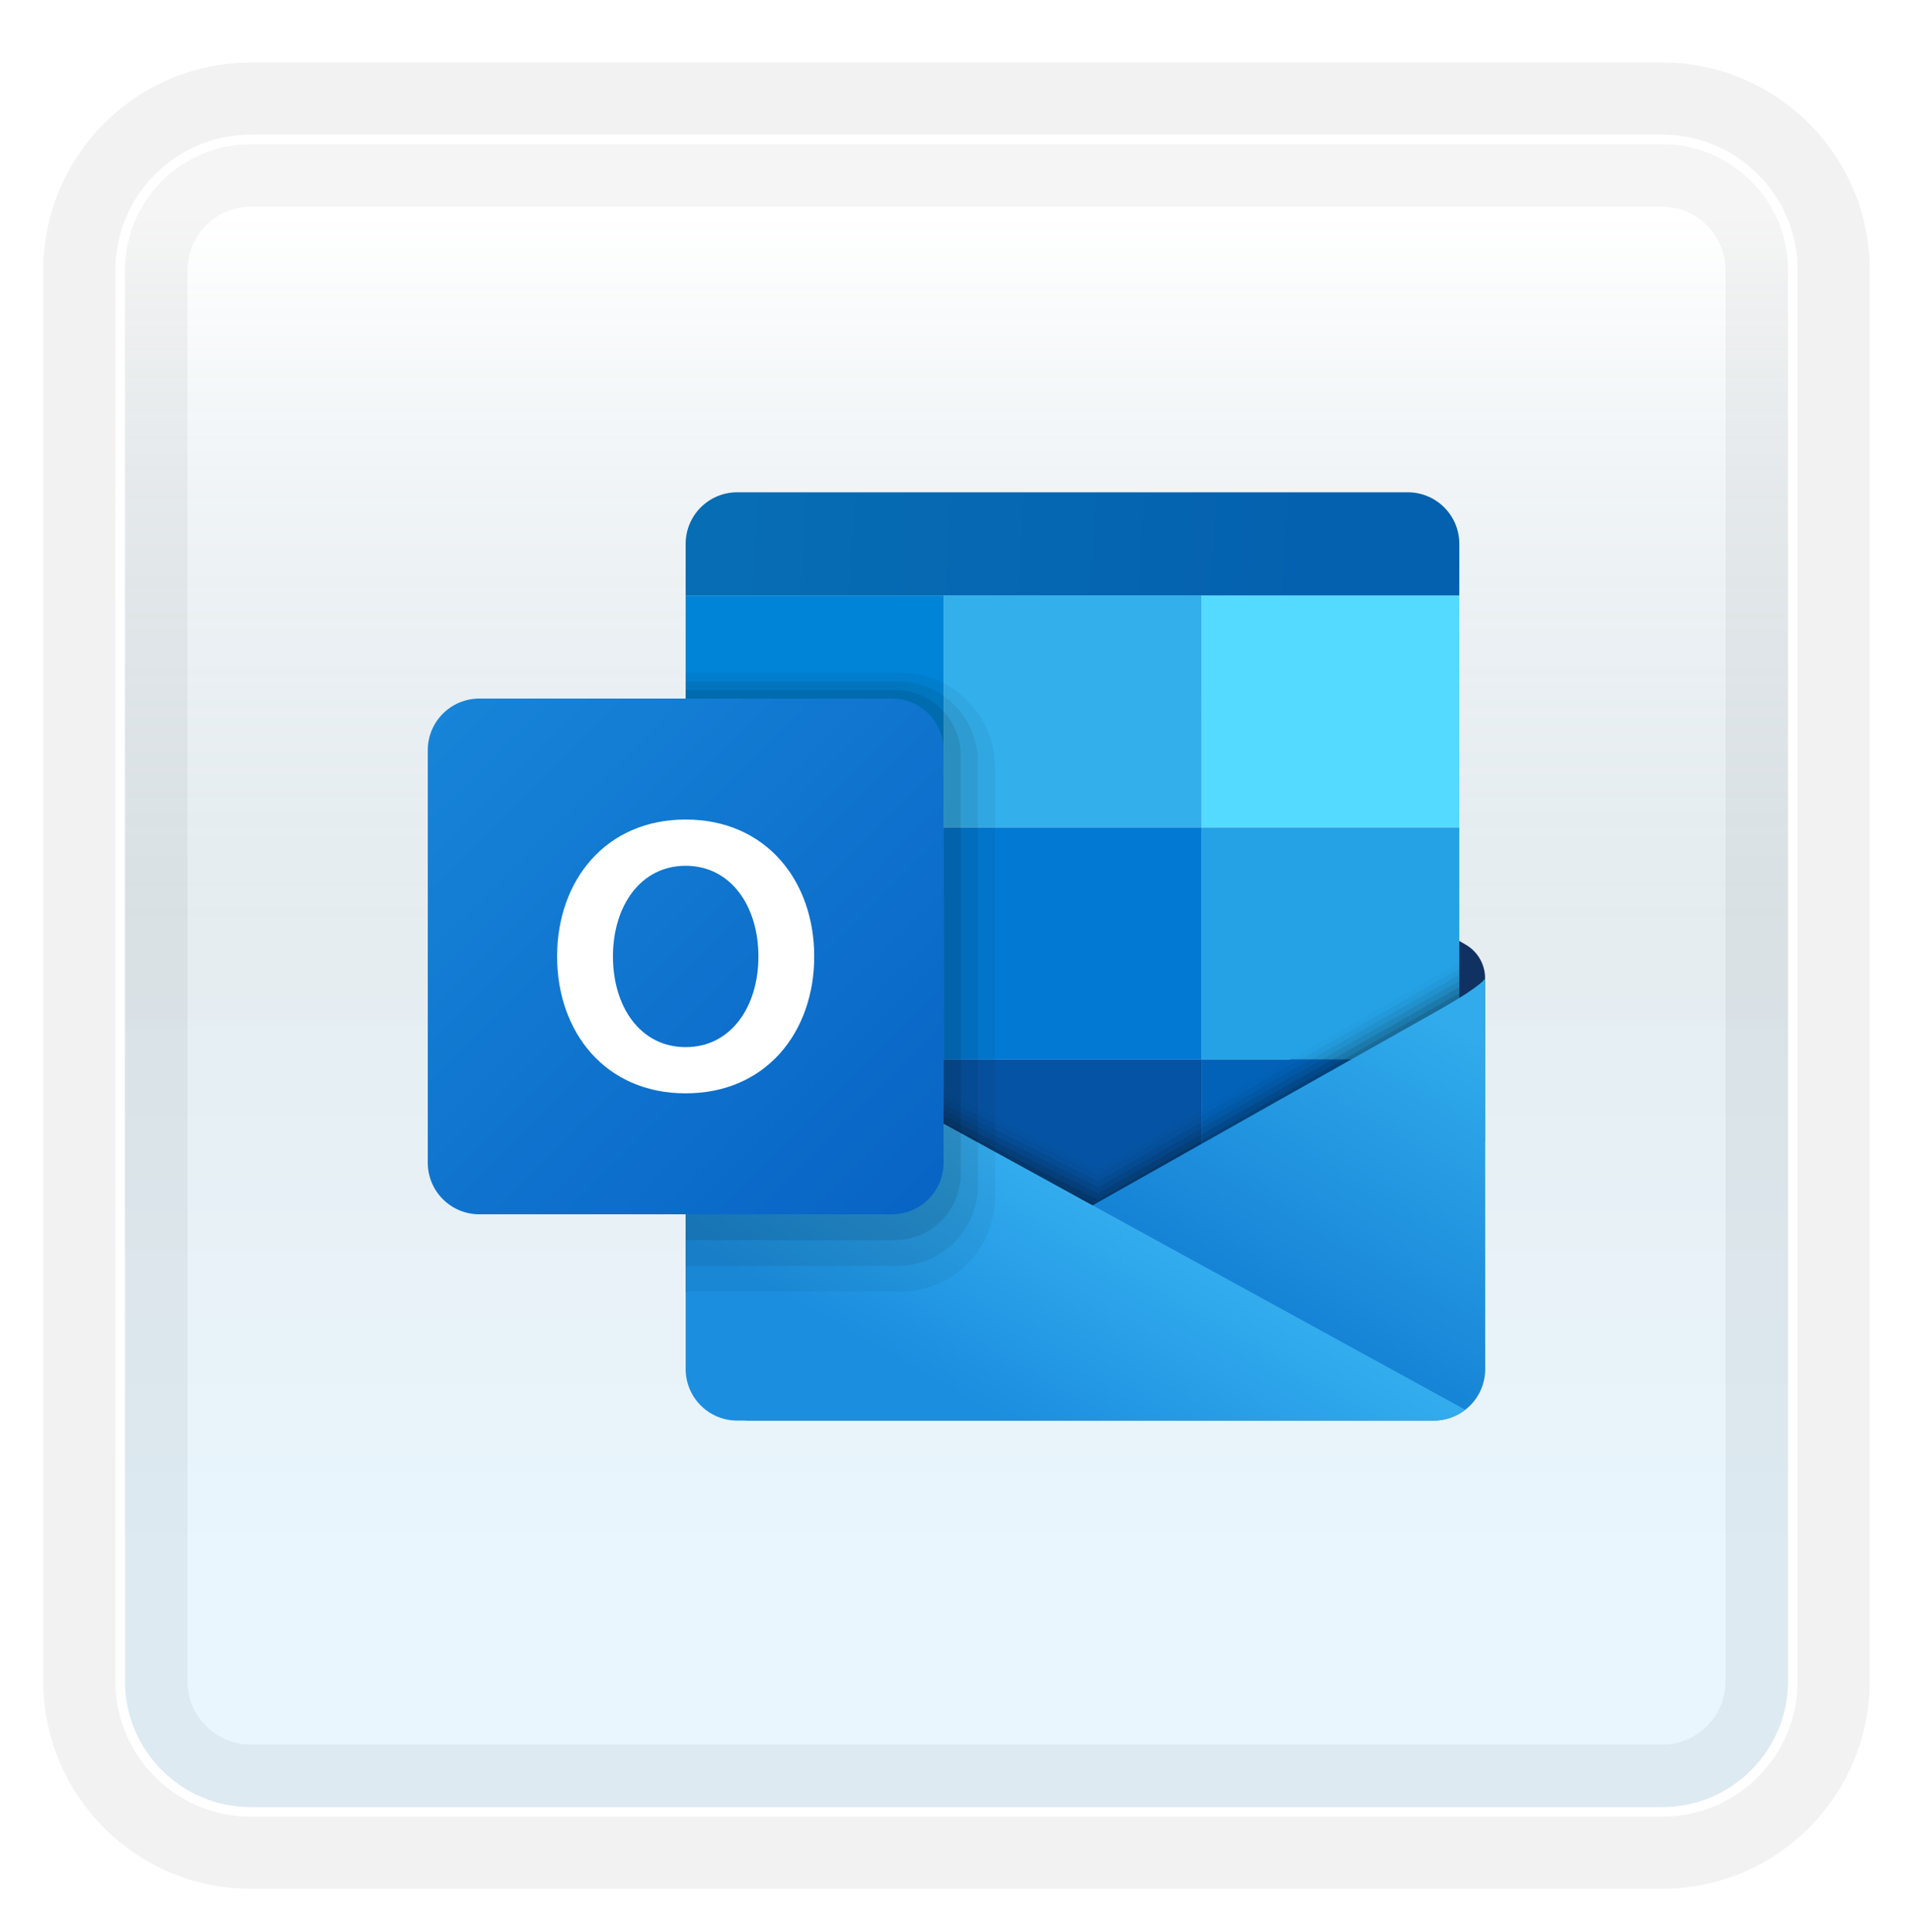 <svg width="199" height="201" viewBox="0 0 199 201" fill="none" xmlns="http://www.w3.org/2000/svg">
<g filter="url(#filter0_d_87_8486)">
<path d="M172.887 10H26.113C18.319 10 12 16.319 12 24.113V170.887C12 178.681 18.319 185 26.113 185H172.887C180.681 185 187 178.681 187 170.887V24.113C187 16.319 180.681 10 172.887 10Z" fill="white"/>
<path d="M172.887 10H26.113C18.319 10 12 16.319 12 24.113V170.887C12 178.681 18.319 185 26.113 185H172.887C180.681 185 187 178.681 187 170.887V24.113C187 16.319 180.681 10 172.887 10Z" stroke="#F2F2F2" stroke-width="15" stroke-linecap="round"/>
<path d="M26.113 10.5H172.887C180.405 10.5 186.5 16.595 186.5 24.113V170.887C186.5 178.405 180.405 184.5 172.887 184.5H26.113C18.595 184.5 12.5 178.405 12.5 170.887V24.113C12.5 16.595 18.595 10.5 26.113 10.5Z" fill="url(#paint0_linear_87_8486)" fill-opacity="0.2" stroke="white"/>
</g>
<g filter="url(#filter1_bd_87_8486)">
<path d="M152.489 96.284L134.22 85.643V116.745H154.487V99.761C154.487 98.329 153.725 97.006 152.489 96.284Z" fill="#103262"/>
<path d="M71.326 59.944H98.153V84.087H71.326V59.944Z" fill="#0084D7"/>
<path d="M98.152 59.944H124.978V84.087H98.152V59.944Z" fill="#33AFEC"/>
<path d="M124.978 59.944H151.804V84.087H124.978V59.944Z" fill="#54DAFF"/>
<path d="M98.152 84.087H124.978V108.231H98.152V84.087Z" fill="#027AD4"/>
<path d="M98.152 108.23H124.978V132.374H98.152V108.23Z" fill="#0553A4"/>
<path d="M124.978 84.087H151.804V108.231H124.978V84.087Z" fill="#25A2E5"/>
<path d="M124.978 108.23H151.804V132.374H124.978V108.23Z" fill="#0262B8"/>
<path opacity="0.019" d="M71.326 132.374H151.805V98.138L114.221 119.599L71.326 98.138V132.374Z" fill="black"/>
<path opacity="0.038" d="M71.326 132.374H151.805V98.777L114.221 120.238L71.326 98.777V132.374Z" fill="black"/>
<path opacity="0.057" d="M71.326 132.374H151.805V99.415L114.221 120.876L71.326 99.415V132.374Z" fill="black"/>
<path opacity="0.076" d="M71.326 132.374H151.805V100.054L114.221 121.515L71.326 100.054V132.374Z" fill="black"/>
<path opacity="0.095" d="M71.326 132.374H151.805V100.692L114.221 122.153L71.326 100.692V132.374Z" fill="black"/>
<path opacity="0.114" d="M71.326 132.374H151.805V101.333L114.221 122.794L71.326 101.333V132.374Z" fill="black"/>
<path opacity="0.133" d="M71.326 132.374H151.805V101.972L114.221 123.433L71.326 101.972V132.374Z" fill="black"/>
<path opacity="0.152" d="M71.326 132.374H151.805V102.61L114.221 124.071L71.326 102.61V132.374Z" fill="black"/>
<path opacity="0.171" d="M71.326 132.374H151.805V103.249L114.221 124.709L71.326 103.249V132.374Z" fill="black"/>
<path opacity="0.191" d="M71.326 132.374H151.805V103.887L114.221 125.348L71.326 103.887V132.374Z" fill="black"/>
<path opacity="0.209" d="M71.326 132.374H151.805V104.525L114.221 125.986L71.326 104.525V132.374Z" fill="black"/>
<path opacity="0.229" d="M71.326 132.374H151.805V105.164L114.221 126.625L71.326 105.164V132.374Z" fill="black"/>
<path opacity="0.248" d="M71.326 132.374H151.805V105.802L114.221 127.263L71.326 105.802V132.374Z" fill="black"/>
<path opacity="0.267" d="M71.326 132.374H151.805V106.441L114.221 127.902L71.326 106.441V132.374Z" fill="black"/>
<path opacity="0.286" d="M71.326 132.374H151.805V107.079L114.221 128.54L71.326 107.079V132.374Z" fill="black"/>
<path opacity="0.305" d="M71.326 132.374H151.805V107.721L114.221 129.182L71.326 107.721V132.374Z" fill="black"/>
<path opacity="0.324" d="M71.326 132.374H151.805V108.359L114.221 129.82L71.326 108.359V132.374Z" fill="black"/>
<path opacity="0.343" d="M71.326 132.374H151.805V108.998L114.221 130.458L71.326 108.998V132.374Z" fill="black"/>
<path opacity="0.362" d="M71.326 132.374H151.805V109.636L114.221 131.097L71.326 109.636V132.374Z" fill="black"/>
<path opacity="0.381" d="M71.326 132.374H151.805V110.275L114.221 131.736L71.326 110.275V132.374Z" fill="black"/>
<path opacity="0.4" d="M71.326 132.374H151.805V110.913L114.221 132.374L71.326 110.913V132.374Z" fill="black"/>
<path d="M77.875 145.787H149.133C152.095 145.787 154.495 143.402 154.498 140.438C154.506 128.31 154.487 99.761 154.487 99.761C154.487 99.761 154.469 100.357 149.79 103.013C145.112 105.669 76.005 144.623 76.005 144.623C76.005 144.623 76.633 145.787 77.875 145.787Z" fill="url(#paint1_linear_87_8486)"/>
<path d="M151.805 59.943H71.326V54.578C71.326 51.614 73.727 49.213 76.692 49.213H146.44C149.404 49.213 151.805 51.614 151.805 54.578V59.943Z" fill="url(#paint2_linear_87_8486)"/>
<path d="M71.326 100.183V140.422C71.326 143.386 73.727 145.787 76.692 145.787H116.931H149.133C150.372 145.787 151.502 145.352 152.408 144.647L71.326 100.183Z" fill="url(#paint3_linear_87_8486)"/>
<path opacity="0.05" d="M93.643 67.992H71.326V132.374H93.643C99.097 132.374 103.518 127.953 103.518 122.499V77.866C103.518 72.412 99.097 67.992 93.643 67.992Z" fill="black"/>
<path opacity="0.07" d="M93.359 129.691H71.326V68.884H93.359C97.984 68.884 101.731 72.632 101.731 77.257V121.319C101.728 125.943 97.981 129.691 93.359 129.691Z" fill="black"/>
<path opacity="0.09" d="M93.072 127.009H71.326V69.781H93.072C96.865 69.781 99.939 72.855 99.939 76.648V120.141C99.942 123.935 96.865 127.009 93.072 127.009Z" fill="black"/>
<path d="M92.787 124.326H49.865C46.901 124.326 44.5 121.925 44.5 118.961V76.039C44.5 73.075 46.901 70.674 49.865 70.674H92.787C95.751 70.674 98.152 73.075 98.152 76.039V118.961C98.152 121.925 95.751 124.326 92.787 124.326Z" fill="url(#paint4_linear_87_8486)"/>
<path d="M71.326 83.258C62.98 83.258 57.953 89.634 57.953 97.5C57.953 105.365 62.962 111.742 71.326 111.742C79.693 111.742 84.699 105.365 84.699 97.502C84.699 89.634 79.672 83.258 71.326 83.258ZM71.326 106.935C66.591 106.935 63.761 102.712 63.761 97.502C63.761 92.293 66.605 88.07 71.326 88.07C76.047 88.07 78.894 92.296 78.894 97.502C78.894 102.709 76.058 106.935 71.326 106.935Z" fill="white"/>
</g>
<defs>
<filter id="filter0_d_87_8486" x="0.5" y="2.5" width="198" height="198" filterUnits="userSpaceOnUse" color-interpolation-filters="sRGB">
<feFlood flood-opacity="0" result="BackgroundImageFix"/>
<feColorMatrix in="SourceAlpha" type="matrix" values="0 0 0 0 0 0 0 0 0 0 0 0 0 0 0 0 0 0 127 0" result="hardAlpha"/>
<feOffset dy="4"/>
<feGaussianBlur stdDeviation="2"/>
<feComposite in2="hardAlpha" operator="out"/>
<feColorMatrix type="matrix" values="0 0 0 0 0 0 0 0 0 0 0 0 0 0 0 0 0 0 0.25 0"/>
<feBlend mode="normal" in2="BackgroundImageFix" result="effect1_dropShadow_87_8486"/>
<feBlend mode="normal" in="SourceGraphic" in2="effect1_dropShadow_87_8486" result="shape"/>
</filter>
<filter id="filter1_bd_87_8486" x="40.5" y="45.213" width="118" height="106.574" filterUnits="userSpaceOnUse" color-interpolation-filters="sRGB">
<feFlood flood-opacity="0" result="BackgroundImageFix"/>
<feGaussianBlur in="BackgroundImageFix" stdDeviation="2"/>
<feComposite in2="SourceAlpha" operator="in" result="effect1_backgroundBlur_87_8486"/>
<feColorMatrix in="SourceAlpha" type="matrix" values="0 0 0 0 0 0 0 0 0 0 0 0 0 0 0 0 0 0 127 0" result="hardAlpha"/>
<feOffset dy="2"/>
<feGaussianBlur stdDeviation="2"/>
<feComposite in2="hardAlpha" operator="out"/>
<feColorMatrix type="matrix" values="0 0 0 0 1 0 0 0 0 1 0 0 0 0 1 0 0 0 1 0"/>
<feBlend mode="normal" in2="effect1_backgroundBlur_87_8486" result="effect2_dropShadow_87_8486"/>
<feBlend mode="normal" in="SourceGraphic" in2="effect2_dropShadow_87_8486" result="shape"/>
</filter>
<linearGradient id="paint0_linear_87_8486" x1="99.5" y1="18.468" x2="99.5" y2="176.532" gradientUnits="userSpaceOnUse">
<stop stop-color="white"/>
<stop offset="0.472" stop-color="#0D5176" stop-opacity="0.528"/>
<stop offset="0.941" stop-color="#12A6F7" stop-opacity="0.465"/>
</linearGradient>
<linearGradient id="paint1_linear_87_8486" x1="140.873" y1="98.994" x2="123.063" y2="129.756" gradientUnits="userSpaceOnUse">
<stop stop-color="#31ABEC"/>
<stop offset="1" stop-color="#1582D5"/>
</linearGradient>
<linearGradient id="paint2_linear_87_8486" x1="73.11" y1="51.874" x2="147.204" y2="57.459" gradientUnits="userSpaceOnUse">
<stop offset="0.042" stop-color="#076DB4"/>
<stop offset="0.85" stop-color="#0461AF"/>
</linearGradient>
<linearGradient id="paint3_linear_87_8486" x1="111.976" y1="122.228" x2="99.864" y2="143.373" gradientUnits="userSpaceOnUse">
<stop stop-color="#33ACEE"/>
<stop offset="1" stop-color="#1B8EDF"/>
</linearGradient>
<linearGradient id="paint4_linear_87_8486" x1="45.922" y1="72.095" x2="96.57" y2="122.743" gradientUnits="userSpaceOnUse">
<stop stop-color="#1784D8"/>
<stop offset="1" stop-color="#0864C5"/>
</linearGradient>
</defs>
</svg>
